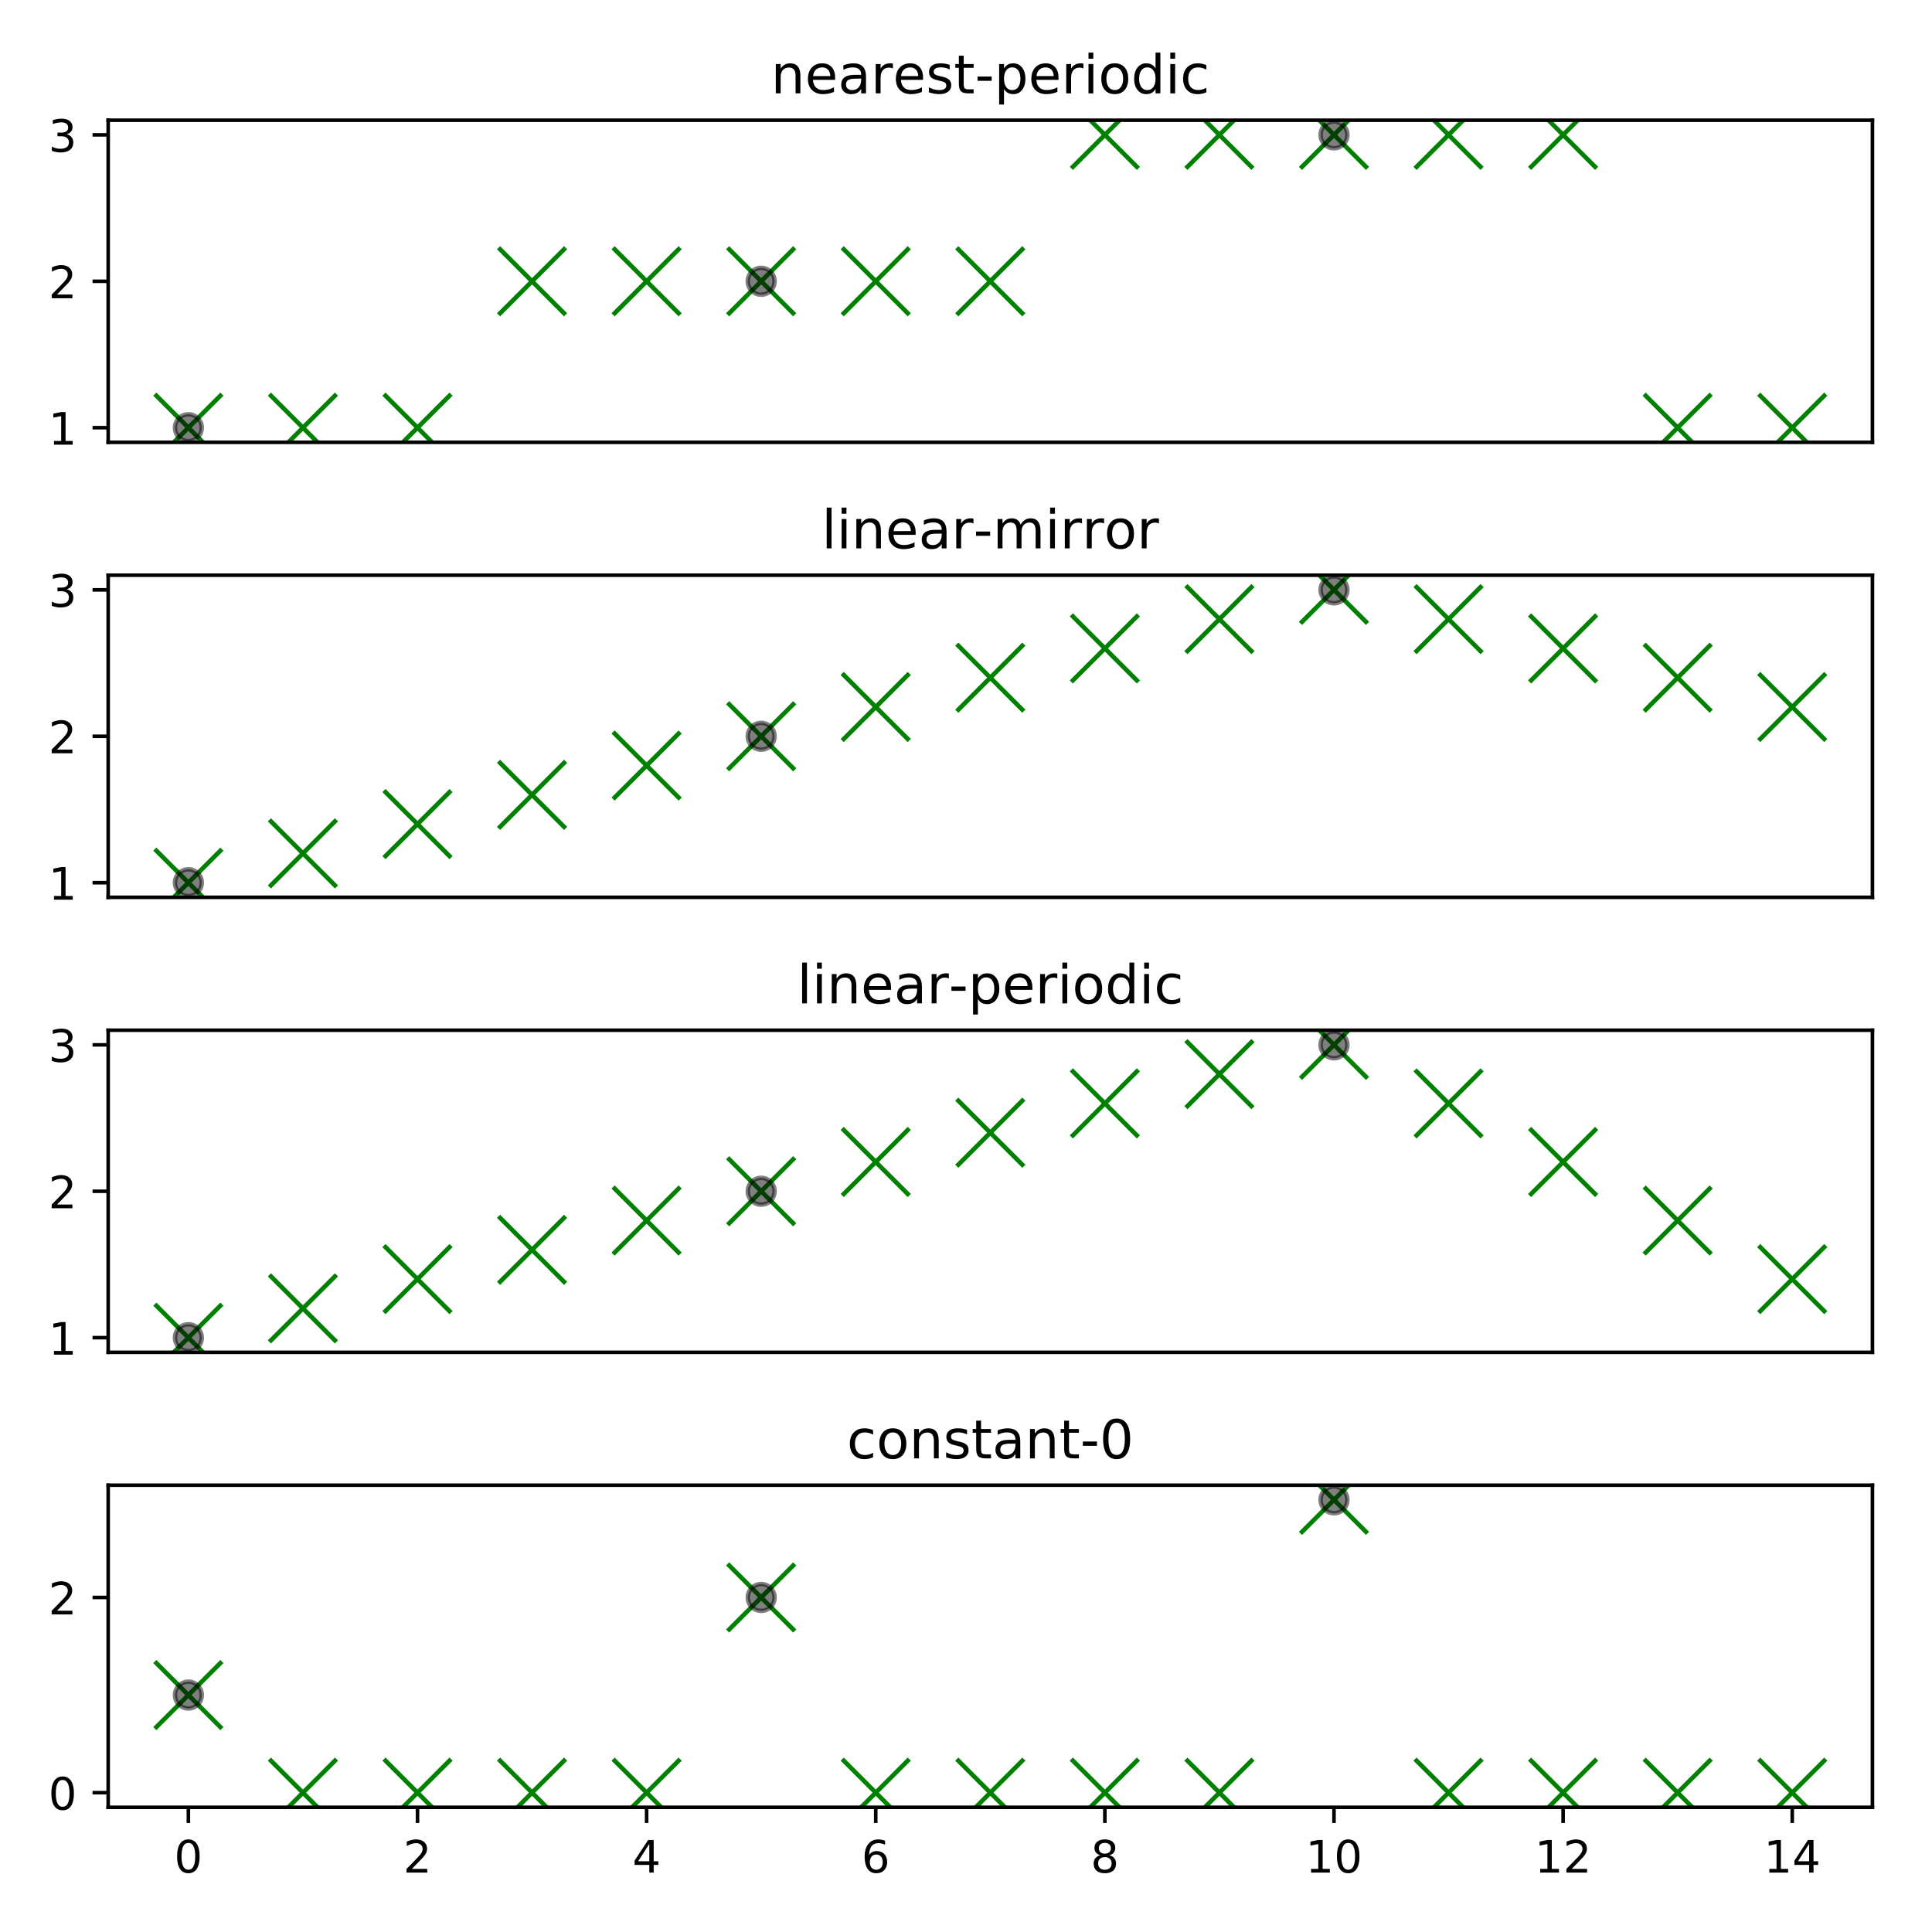 <?xml version="1.0" encoding="utf-8" standalone="no"?>
<!DOCTYPE svg PUBLIC "-//W3C//DTD SVG 1.1//EN"
  "http://www.w3.org/Graphics/SVG/1.1/DTD/svg11.dtd">
<!-- Created with matplotlib (https://matplotlib.org/) -->
<svg height="432pt" version="1.1" viewBox="0 0 432 432" width="432pt" xmlns="http://www.w3.org/2000/svg" xmlns:xlink="http://www.w3.org/1999/xlink">
 <defs>
  <style type="text/css">
*{stroke-linecap:butt;stroke-linejoin:round;}
  </style>
 </defs>
 <g id="figure_1">
  <g id="patch_1">
   <path d="M 0 432 
L 432 432 
L 432 0 
L 0 0 
z
" style="fill:#ffffff;"/>
  </g>
  <g id="axes_1">
   <g id="patch_2">
    <path d="M 24.19 98.905 
L 418.68 98.905 
L 418.68 26.88 
L 24.19 26.88 
z
" style="fill:#ffffff;"/>
   </g>
   <g id="matplotlib.axis_1"/>
   <g id="matplotlib.axis_2">
    <g id="ytick_1">
     <g id="line2d_1">
      <defs>
       <path d="M 0 0 
L -3.5 0 
" id="m748dce96b3" style="stroke:#000000;stroke-width:0.8;"/>
      </defs>
      <g>
       <use style="stroke:#000000;stroke-width:0.8;" x="24.19" xlink:href="#m748dce96b3" y="95.631"/>
      </g>
     </g>
     <g id="text_1">
      <!-- 1 -->
      <defs>
       <path d="M 12.406 8.297 
L 28.516 8.297 
L 28.516 63.922 
L 10.984 60.406 
L 10.984 69.391 
L 28.422 72.906 
L 38.281 72.906 
L 38.281 8.297 
L 54.391 8.297 
L 54.391 0 
L 12.406 0 
z
" id="DejaVuSans-49"/>
      </defs>
      <g transform="translate(10.828 99.431)scale(0.1 -0.1)">
       <use xlink:href="#DejaVuSans-49"/>
      </g>
     </g>
    </g>
    <g id="ytick_2">
     <g id="line2d_2">
      <g>
       <use style="stroke:#000000;stroke-width:0.8;" x="24.19" xlink:href="#m748dce96b3" y="62.893"/>
      </g>
     </g>
     <g id="text_2">
      <!-- 2 -->
      <defs>
       <path d="M 19.188 8.297 
L 53.609 8.297 
L 53.609 0 
L 7.328 0 
L 7.328 8.297 
Q 12.938 14.109 22.625 23.891 
Q 32.328 33.688 34.812 36.531 
Q 39.547 41.844 41.422 45.531 
Q 43.312 49.219 43.312 52.781 
Q 43.312 58.594 39.234 62.25 
Q 35.156 65.922 28.609 65.922 
Q 23.969 65.922 18.812 64.312 
Q 13.672 62.703 7.812 59.422 
L 7.812 69.391 
Q 13.766 71.781 18.938 73 
Q 24.125 74.219 28.422 74.219 
Q 39.75 74.219 46.484 68.547 
Q 53.219 62.891 53.219 53.422 
Q 53.219 48.922 51.531 44.891 
Q 49.859 40.875 45.406 35.406 
Q 44.188 33.984 37.641 27.219 
Q 31.109 20.453 19.188 8.297 
z
" id="DejaVuSans-50"/>
      </defs>
      <g transform="translate(10.828 66.692)scale(0.1 -0.1)">
       <use xlink:href="#DejaVuSans-50"/>
      </g>
     </g>
    </g>
    <g id="ytick_3">
     <g id="line2d_3">
      <g>
       <use style="stroke:#000000;stroke-width:0.8;" x="24.19" xlink:href="#m748dce96b3" y="30.154"/>
      </g>
     </g>
     <g id="text_3">
      <!-- 3 -->
      <defs>
       <path d="M 40.578 39.312 
Q 47.656 37.797 51.625 33 
Q 55.609 28.219 55.609 21.188 
Q 55.609 10.406 48.188 4.484 
Q 40.766 -1.422 27.094 -1.422 
Q 22.516 -1.422 17.656 -0.516 
Q 12.797 0.391 7.625 2.203 
L 7.625 11.719 
Q 11.719 9.328 16.594 8.109 
Q 21.484 6.891 26.812 6.891 
Q 36.078 6.891 40.938 10.547 
Q 45.797 14.203 45.797 21.188 
Q 45.797 27.641 41.281 31.266 
Q 36.766 34.906 28.719 34.906 
L 20.219 34.906 
L 20.219 43.016 
L 29.109 43.016 
Q 36.375 43.016 40.234 45.922 
Q 44.094 48.828 44.094 54.297 
Q 44.094 59.906 40.109 62.906 
Q 36.141 65.922 28.719 65.922 
Q 24.656 65.922 20.016 65.031 
Q 15.375 64.156 9.812 62.312 
L 9.812 71.094 
Q 15.438 72.656 20.344 73.438 
Q 25.25 74.219 29.594 74.219 
Q 40.828 74.219 47.359 69.109 
Q 53.906 64.016 53.906 55.328 
Q 53.906 49.266 50.438 45.094 
Q 46.969 40.922 40.578 39.312 
z
" id="DejaVuSans-51"/>
      </defs>
      <g transform="translate(10.828 33.953)scale(0.1 -0.1)">
       <use xlink:href="#DejaVuSans-51"/>
      </g>
     </g>
    </g>
   </g>
   <g id="line2d_4">
    <defs>
     <path d="M -7.5 7.5 
L 7.5 -7.5 
M -7.5 -7.5 
L 7.5 7.5 
" id="m0faf3f3853" style="stroke:#008000;"/>
    </defs>
    <g clip-path="url(#p733711a843)">
     <use style="fill:#008000;stroke:#008000;" x="42.121" xlink:href="#m0faf3f3853" y="95.631"/>
     <use style="fill:#008000;stroke:#008000;" x="67.738" xlink:href="#m0faf3f3853" y="95.631"/>
     <use style="fill:#008000;stroke:#008000;" x="93.354" xlink:href="#m0faf3f3853" y="95.631"/>
     <use style="fill:#008000;stroke:#008000;" x="118.97" xlink:href="#m0faf3f3853" y="62.893"/>
     <use style="fill:#008000;stroke:#008000;" x="144.586" xlink:href="#m0faf3f3853" y="62.893"/>
     <use style="fill:#008000;stroke:#008000;" x="170.203" xlink:href="#m0faf3f3853" y="62.893"/>
     <use style="fill:#008000;stroke:#008000;" x="195.819" xlink:href="#m0faf3f3853" y="62.893"/>
     <use style="fill:#008000;stroke:#008000;" x="221.435" xlink:href="#m0faf3f3853" y="62.893"/>
     <use style="fill:#008000;stroke:#008000;" x="247.051" xlink:href="#m0faf3f3853" y="30.154"/>
     <use style="fill:#008000;stroke:#008000;" x="272.667" xlink:href="#m0faf3f3853" y="30.154"/>
     <use style="fill:#008000;stroke:#008000;" x="298.284" xlink:href="#m0faf3f3853" y="30.154"/>
     <use style="fill:#008000;stroke:#008000;" x="323.9" xlink:href="#m0faf3f3853" y="30.154"/>
     <use style="fill:#008000;stroke:#008000;" x="349.516" xlink:href="#m0faf3f3853" y="30.154"/>
     <use style="fill:#008000;stroke:#008000;" x="375.132" xlink:href="#m0faf3f3853" y="95.631"/>
     <use style="fill:#008000;stroke:#008000;" x="400.749" xlink:href="#m0faf3f3853" y="95.631"/>
    </g>
   </g>
   <g id="line2d_5">
    <defs>
     <path d="M 0 3 
C 0.796 3 1.559 2.684 2.121 2.121 
C 2.684 1.559 3 0.796 3 0 
C 3 -0.796 2.684 -1.559 2.121 -2.121 
C 1.559 -2.684 0.796 -3 0 -3 
C -0.796 -3 -1.559 -2.684 -2.121 -2.121 
C -2.684 -1.559 -3 -0.796 -3 0 
C -3 0.796 -2.684 1.559 -2.121 2.121 
C -1.559 2.684 -0.796 3 0 3 
z
" id="m8a12688e6c" style="stroke:#000000;stroke-opacity:0.5;"/>
    </defs>
    <g clip-path="url(#p733711a843)">
     <use style="fill-opacity:0.5;stroke:#000000;stroke-opacity:0.5;" x="42.121" xlink:href="#m8a12688e6c" y="95.631"/>
     <use style="fill-opacity:0.5;stroke:#000000;stroke-opacity:0.5;" x="170.203" xlink:href="#m8a12688e6c" y="62.893"/>
     <use style="fill-opacity:0.5;stroke:#000000;stroke-opacity:0.5;" x="298.284" xlink:href="#m8a12688e6c" y="30.154"/>
    </g>
   </g>
   <g id="patch_3">
    <path d="M 24.19 98.905 
L 24.19 26.88 
" style="fill:none;stroke:#000000;stroke-linecap:square;stroke-linejoin:miter;stroke-width:0.8;"/>
   </g>
   <g id="patch_4">
    <path d="M 418.68 98.905 
L 418.68 26.88 
" style="fill:none;stroke:#000000;stroke-linecap:square;stroke-linejoin:miter;stroke-width:0.8;"/>
   </g>
   <g id="patch_5">
    <path d="M 24.19 98.905 
L 418.68 98.905 
" style="fill:none;stroke:#000000;stroke-linecap:square;stroke-linejoin:miter;stroke-width:0.8;"/>
   </g>
   <g id="patch_6">
    <path d="M 24.19 26.88 
L 418.68 26.88 
" style="fill:none;stroke:#000000;stroke-linecap:square;stroke-linejoin:miter;stroke-width:0.8;"/>
   </g>
   <g id="text_4">
    <!-- nearest-periodic -->
    <defs>
     <path d="M 54.891 33.016 
L 54.891 0 
L 45.906 0 
L 45.906 32.719 
Q 45.906 40.484 42.875 44.328 
Q 39.844 48.188 33.797 48.188 
Q 26.516 48.188 22.312 43.547 
Q 18.109 38.922 18.109 30.906 
L 18.109 0 
L 9.078 0 
L 9.078 54.688 
L 18.109 54.688 
L 18.109 46.188 
Q 21.344 51.125 25.703 53.562 
Q 30.078 56 35.797 56 
Q 45.219 56 50.047 50.172 
Q 54.891 44.344 54.891 33.016 
z
" id="DejaVuSans-110"/>
     <path d="M 56.203 29.594 
L 56.203 25.203 
L 14.891 25.203 
Q 15.484 15.922 20.484 11.062 
Q 25.484 6.203 34.422 6.203 
Q 39.594 6.203 44.453 7.469 
Q 49.312 8.734 54.109 11.281 
L 54.109 2.781 
Q 49.266 0.734 44.188 -0.344 
Q 39.109 -1.422 33.891 -1.422 
Q 20.797 -1.422 13.156 6.188 
Q 5.516 13.812 5.516 26.812 
Q 5.516 40.234 12.766 48.109 
Q 20.016 56 32.328 56 
Q 43.359 56 49.781 48.891 
Q 56.203 41.797 56.203 29.594 
z
M 47.219 32.234 
Q 47.125 39.594 43.094 43.984 
Q 39.062 48.391 32.422 48.391 
Q 24.906 48.391 20.391 44.141 
Q 15.875 39.891 15.188 32.172 
z
" id="DejaVuSans-101"/>
     <path d="M 34.281 27.484 
Q 23.391 27.484 19.188 25 
Q 14.984 22.516 14.984 16.5 
Q 14.984 11.719 18.141 8.906 
Q 21.297 6.109 26.703 6.109 
Q 34.188 6.109 38.703 11.406 
Q 43.219 16.703 43.219 25.484 
L 43.219 27.484 
z
M 52.203 31.203 
L 52.203 0 
L 43.219 0 
L 43.219 8.297 
Q 40.141 3.328 35.547 0.953 
Q 30.953 -1.422 24.312 -1.422 
Q 15.922 -1.422 10.953 3.297 
Q 6 8.016 6 15.922 
Q 6 25.141 12.172 29.828 
Q 18.359 34.516 30.609 34.516 
L 43.219 34.516 
L 43.219 35.406 
Q 43.219 41.609 39.141 45 
Q 35.062 48.391 27.688 48.391 
Q 23 48.391 18.547 47.266 
Q 14.109 46.141 10.016 43.891 
L 10.016 52.203 
Q 14.938 54.109 19.578 55.047 
Q 24.219 56 28.609 56 
Q 40.484 56 46.344 49.844 
Q 52.203 43.703 52.203 31.203 
z
" id="DejaVuSans-97"/>
     <path d="M 41.109 46.297 
Q 39.594 47.172 37.812 47.578 
Q 36.031 48 33.891 48 
Q 26.266 48 22.188 43.047 
Q 18.109 38.094 18.109 28.812 
L 18.109 0 
L 9.078 0 
L 9.078 54.688 
L 18.109 54.688 
L 18.109 46.188 
Q 20.953 51.172 25.484 53.578 
Q 30.031 56 36.531 56 
Q 37.453 56 38.578 55.875 
Q 39.703 55.766 41.062 55.516 
z
" id="DejaVuSans-114"/>
     <path d="M 44.281 53.078 
L 44.281 44.578 
Q 40.484 46.531 36.375 47.5 
Q 32.281 48.484 27.875 48.484 
Q 21.188 48.484 17.844 46.438 
Q 14.5 44.391 14.5 40.281 
Q 14.5 37.156 16.891 35.375 
Q 19.281 33.594 26.516 31.984 
L 29.594 31.297 
Q 39.156 29.25 43.188 25.516 
Q 47.219 21.781 47.219 15.094 
Q 47.219 7.469 41.188 3.016 
Q 35.156 -1.422 24.609 -1.422 
Q 20.219 -1.422 15.453 -0.562 
Q 10.688 0.297 5.422 2 
L 5.422 11.281 
Q 10.406 8.688 15.234 7.391 
Q 20.062 6.109 24.812 6.109 
Q 31.156 6.109 34.562 8.281 
Q 37.984 10.453 37.984 14.406 
Q 37.984 18.062 35.516 20.016 
Q 33.062 21.969 24.703 23.781 
L 21.578 24.516 
Q 13.234 26.266 9.516 29.906 
Q 5.812 33.547 5.812 39.891 
Q 5.812 47.609 11.281 51.797 
Q 16.75 56 26.812 56 
Q 31.781 56 36.172 55.266 
Q 40.578 54.547 44.281 53.078 
z
" id="DejaVuSans-115"/>
     <path d="M 18.312 70.219 
L 18.312 54.688 
L 36.812 54.688 
L 36.812 47.703 
L 18.312 47.703 
L 18.312 18.016 
Q 18.312 11.328 20.141 9.422 
Q 21.969 7.516 27.594 7.516 
L 36.812 7.516 
L 36.812 0 
L 27.594 0 
Q 17.188 0 13.234 3.875 
Q 9.281 7.766 9.281 18.016 
L 9.281 47.703 
L 2.688 47.703 
L 2.688 54.688 
L 9.281 54.688 
L 9.281 70.219 
z
" id="DejaVuSans-116"/>
     <path d="M 4.891 31.391 
L 31.203 31.391 
L 31.203 23.391 
L 4.891 23.391 
z
" id="DejaVuSans-45"/>
     <path d="M 18.109 8.203 
L 18.109 -20.797 
L 9.078 -20.797 
L 9.078 54.688 
L 18.109 54.688 
L 18.109 46.391 
Q 20.953 51.266 25.266 53.625 
Q 29.594 56 35.594 56 
Q 45.562 56 51.781 48.094 
Q 58.016 40.188 58.016 27.297 
Q 58.016 14.406 51.781 6.484 
Q 45.562 -1.422 35.594 -1.422 
Q 29.594 -1.422 25.266 0.953 
Q 20.953 3.328 18.109 8.203 
z
M 48.688 27.297 
Q 48.688 37.203 44.609 42.844 
Q 40.531 48.484 33.406 48.484 
Q 26.266 48.484 22.188 42.844 
Q 18.109 37.203 18.109 27.297 
Q 18.109 17.391 22.188 11.75 
Q 26.266 6.109 33.406 6.109 
Q 40.531 6.109 44.609 11.75 
Q 48.688 17.391 48.688 27.297 
z
" id="DejaVuSans-112"/>
     <path d="M 9.422 54.688 
L 18.406 54.688 
L 18.406 0 
L 9.422 0 
z
M 9.422 75.984 
L 18.406 75.984 
L 18.406 64.594 
L 9.422 64.594 
z
" id="DejaVuSans-105"/>
     <path d="M 30.609 48.391 
Q 23.391 48.391 19.188 42.75 
Q 14.984 37.109 14.984 27.297 
Q 14.984 17.484 19.156 11.844 
Q 23.344 6.203 30.609 6.203 
Q 37.797 6.203 41.984 11.859 
Q 46.188 17.531 46.188 27.297 
Q 46.188 37.016 41.984 42.703 
Q 37.797 48.391 30.609 48.391 
z
M 30.609 56 
Q 42.328 56 49.016 48.375 
Q 55.719 40.766 55.719 27.297 
Q 55.719 13.875 49.016 6.219 
Q 42.328 -1.422 30.609 -1.422 
Q 18.844 -1.422 12.172 6.219 
Q 5.516 13.875 5.516 27.297 
Q 5.516 40.766 12.172 48.375 
Q 18.844 56 30.609 56 
z
" id="DejaVuSans-111"/>
     <path d="M 45.406 46.391 
L 45.406 75.984 
L 54.391 75.984 
L 54.391 0 
L 45.406 0 
L 45.406 8.203 
Q 42.578 3.328 38.25 0.953 
Q 33.938 -1.422 27.875 -1.422 
Q 17.969 -1.422 11.734 6.484 
Q 5.516 14.406 5.516 27.297 
Q 5.516 40.188 11.734 48.094 
Q 17.969 56 27.875 56 
Q 33.938 56 38.25 53.625 
Q 42.578 51.266 45.406 46.391 
z
M 14.797 27.297 
Q 14.797 17.391 18.875 11.75 
Q 22.953 6.109 30.078 6.109 
Q 37.203 6.109 41.297 11.75 
Q 45.406 17.391 45.406 27.297 
Q 45.406 37.203 41.297 42.844 
Q 37.203 48.484 30.078 48.484 
Q 22.953 48.484 18.875 42.844 
Q 14.797 37.203 14.797 27.297 
z
" id="DejaVuSans-100"/>
     <path d="M 48.781 52.594 
L 48.781 44.188 
Q 44.969 46.297 41.141 47.344 
Q 37.312 48.391 33.406 48.391 
Q 24.656 48.391 19.812 42.844 
Q 14.984 37.312 14.984 27.297 
Q 14.984 17.281 19.812 11.734 
Q 24.656 6.203 33.406 6.203 
Q 37.312 6.203 41.141 7.25 
Q 44.969 8.297 48.781 10.406 
L 48.781 2.094 
Q 45.016 0.344 40.984 -0.531 
Q 36.969 -1.422 32.422 -1.422 
Q 20.062 -1.422 12.781 6.344 
Q 5.516 14.109 5.516 27.297 
Q 5.516 40.672 12.859 48.328 
Q 20.219 56 33.016 56 
Q 37.156 56 41.109 55.141 
Q 45.062 54.297 48.781 52.594 
z
" id="DejaVuSans-99"/>
    </defs>
    <g transform="translate(172.384 20.88)scale(0.12 -0.12)">
     <use xlink:href="#DejaVuSans-110"/>
     <use x="63.379" xlink:href="#DejaVuSans-101"/>
     <use x="124.902" xlink:href="#DejaVuSans-97"/>
     <use x="186.182" xlink:href="#DejaVuSans-114"/>
     <use x="227.264" xlink:href="#DejaVuSans-101"/>
     <use x="288.787" xlink:href="#DejaVuSans-115"/>
     <use x="340.887" xlink:href="#DejaVuSans-116"/>
     <use x="380.096" xlink:href="#DejaVuSans-45"/>
     <use x="416.18" xlink:href="#DejaVuSans-112"/>
     <use x="479.656" xlink:href="#DejaVuSans-101"/>
     <use x="541.18" xlink:href="#DejaVuSans-114"/>
     <use x="582.293" xlink:href="#DejaVuSans-105"/>
     <use x="610.076" xlink:href="#DejaVuSans-111"/>
     <use x="671.258" xlink:href="#DejaVuSans-100"/>
     <use x="734.734" xlink:href="#DejaVuSans-105"/>
     <use x="762.518" xlink:href="#DejaVuSans-99"/>
    </g>
   </g>
  </g>
  <g id="axes_2">
   <g id="patch_7">
    <path d="M 24.19 200.643 
L 418.68 200.643 
L 418.68 128.618 
L 24.19 128.618 
z
" style="fill:#ffffff;"/>
   </g>
   <g id="matplotlib.axis_3"/>
   <g id="matplotlib.axis_4">
    <g id="ytick_4">
     <g id="line2d_6">
      <g>
       <use style="stroke:#000000;stroke-width:0.8;" x="24.19" xlink:href="#m748dce96b3" y="197.37"/>
      </g>
     </g>
     <g id="text_5">
      <!-- 1 -->
      <g transform="translate(10.828 201.169)scale(0.1 -0.1)">
       <use xlink:href="#DejaVuSans-49"/>
      </g>
     </g>
    </g>
    <g id="ytick_5">
     <g id="line2d_7">
      <g>
       <use style="stroke:#000000;stroke-width:0.8;" x="24.19" xlink:href="#m748dce96b3" y="164.631"/>
      </g>
     </g>
     <g id="text_6">
      <!-- 2 -->
      <g transform="translate(10.828 168.43)scale(0.1 -0.1)">
       <use xlink:href="#DejaVuSans-50"/>
      </g>
     </g>
    </g>
    <g id="ytick_6">
     <g id="line2d_8">
      <g>
       <use style="stroke:#000000;stroke-width:0.8;" x="24.19" xlink:href="#m748dce96b3" y="131.892"/>
      </g>
     </g>
     <g id="text_7">
      <!-- 3 -->
      <g transform="translate(10.828 135.691)scale(0.1 -0.1)">
       <use xlink:href="#DejaVuSans-51"/>
      </g>
     </g>
    </g>
   </g>
   <g id="line2d_9">
    <g clip-path="url(#p457c0cbb31)">
     <use style="fill:#008000;stroke:#008000;" x="42.121" xlink:href="#m0faf3f3853" y="197.37"/>
     <use style="fill:#008000;stroke:#008000;" x="67.738" xlink:href="#m0faf3f3853" y="190.822"/>
     <use style="fill:#008000;stroke:#008000;" x="93.354" xlink:href="#m0faf3f3853" y="184.274"/>
     <use style="fill:#008000;stroke:#008000;" x="118.97" xlink:href="#m0faf3f3853" y="177.726"/>
     <use style="fill:#008000;stroke:#008000;" x="144.586" xlink:href="#m0faf3f3853" y="171.179"/>
     <use style="fill:#008000;stroke:#008000;" x="170.203" xlink:href="#m0faf3f3853" y="164.631"/>
     <use style="fill:#008000;stroke:#008000;" x="195.819" xlink:href="#m0faf3f3853" y="158.083"/>
     <use style="fill:#008000;stroke:#008000;" x="221.435" xlink:href="#m0faf3f3853" y="151.535"/>
     <use style="fill:#008000;stroke:#008000;" x="247.051" xlink:href="#m0faf3f3853" y="144.988"/>
     <use style="fill:#008000;stroke:#008000;" x="272.667" xlink:href="#m0faf3f3853" y="138.44"/>
     <use style="fill:#008000;stroke:#008000;" x="298.284" xlink:href="#m0faf3f3853" y="131.892"/>
     <use style="fill:#008000;stroke:#008000;" x="323.9" xlink:href="#m0faf3f3853" y="138.44"/>
     <use style="fill:#008000;stroke:#008000;" x="349.516" xlink:href="#m0faf3f3853" y="144.988"/>
     <use style="fill:#008000;stroke:#008000;" x="375.132" xlink:href="#m0faf3f3853" y="151.535"/>
     <use style="fill:#008000;stroke:#008000;" x="400.749" xlink:href="#m0faf3f3853" y="158.083"/>
    </g>
   </g>
   <g id="line2d_10">
    <g clip-path="url(#p457c0cbb31)">
     <use style="fill-opacity:0.5;stroke:#000000;stroke-opacity:0.5;" x="42.121" xlink:href="#m8a12688e6c" y="197.37"/>
     <use style="fill-opacity:0.5;stroke:#000000;stroke-opacity:0.5;" x="170.203" xlink:href="#m8a12688e6c" y="164.631"/>
     <use style="fill-opacity:0.5;stroke:#000000;stroke-opacity:0.5;" x="298.284" xlink:href="#m8a12688e6c" y="131.892"/>
    </g>
   </g>
   <g id="patch_8">
    <path d="M 24.19 200.643 
L 24.19 128.618 
" style="fill:none;stroke:#000000;stroke-linecap:square;stroke-linejoin:miter;stroke-width:0.8;"/>
   </g>
   <g id="patch_9">
    <path d="M 418.68 200.643 
L 418.68 128.618 
" style="fill:none;stroke:#000000;stroke-linecap:square;stroke-linejoin:miter;stroke-width:0.8;"/>
   </g>
   <g id="patch_10">
    <path d="M 24.19 200.643 
L 418.68 200.643 
" style="fill:none;stroke:#000000;stroke-linecap:square;stroke-linejoin:miter;stroke-width:0.8;"/>
   </g>
   <g id="patch_11">
    <path d="M 24.19 128.618 
L 418.68 128.618 
" style="fill:none;stroke:#000000;stroke-linecap:square;stroke-linejoin:miter;stroke-width:0.8;"/>
   </g>
   <g id="text_8">
    <!-- linear-mirror -->
    <defs>
     <path d="M 9.422 75.984 
L 18.406 75.984 
L 18.406 0 
L 9.422 0 
z
" id="DejaVuSans-108"/>
     <path d="M 52 44.188 
Q 55.375 50.25 60.062 53.125 
Q 64.75 56 71.094 56 
Q 79.641 56 84.281 50.016 
Q 88.922 44.047 88.922 33.016 
L 88.922 0 
L 79.891 0 
L 79.891 32.719 
Q 79.891 40.578 77.094 44.375 
Q 74.312 48.188 68.609 48.188 
Q 61.625 48.188 57.562 43.547 
Q 53.516 38.922 53.516 30.906 
L 53.516 0 
L 44.484 0 
L 44.484 32.719 
Q 44.484 40.625 41.703 44.406 
Q 38.922 48.188 33.109 48.188 
Q 26.219 48.188 22.156 43.531 
Q 18.109 38.875 18.109 30.906 
L 18.109 0 
L 9.078 0 
L 9.078 54.688 
L 18.109 54.688 
L 18.109 46.188 
Q 21.188 51.219 25.484 53.609 
Q 29.781 56 35.688 56 
Q 41.656 56 45.828 52.969 
Q 50 49.953 52 44.188 
z
" id="DejaVuSans-109"/>
    </defs>
    <g transform="translate(183.725 122.618)scale(0.12 -0.12)">
     <use xlink:href="#DejaVuSans-108"/>
     <use x="27.783" xlink:href="#DejaVuSans-105"/>
     <use x="55.566" xlink:href="#DejaVuSans-110"/>
     <use x="118.945" xlink:href="#DejaVuSans-101"/>
     <use x="180.469" xlink:href="#DejaVuSans-97"/>
     <use x="241.748" xlink:href="#DejaVuSans-114"/>
     <use x="282.768" xlink:href="#DejaVuSans-45"/>
     <use x="318.852" xlink:href="#DejaVuSans-109"/>
     <use x="416.264" xlink:href="#DejaVuSans-105"/>
     <use x="444.047" xlink:href="#DejaVuSans-114"/>
     <use x="485.145" xlink:href="#DejaVuSans-114"/>
     <use x="526.227" xlink:href="#DejaVuSans-111"/>
     <use x="587.408" xlink:href="#DejaVuSans-114"/>
    </g>
   </g>
  </g>
  <g id="axes_3">
   <g id="patch_12">
    <path d="M 24.19 302.382 
L 418.68 302.382 
L 418.68 230.357 
L 24.19 230.357 
z
" style="fill:#ffffff;"/>
   </g>
   <g id="matplotlib.axis_5"/>
   <g id="matplotlib.axis_6">
    <g id="ytick_7">
     <g id="line2d_11">
      <g>
       <use style="stroke:#000000;stroke-width:0.8;" x="24.19" xlink:href="#m748dce96b3" y="299.108"/>
      </g>
     </g>
     <g id="text_9">
      <!-- 1 -->
      <g transform="translate(10.828 302.907)scale(0.1 -0.1)">
       <use xlink:href="#DejaVuSans-49"/>
      </g>
     </g>
    </g>
    <g id="ytick_8">
     <g id="line2d_12">
      <g>
       <use style="stroke:#000000;stroke-width:0.8;" x="24.19" xlink:href="#m748dce96b3" y="266.369"/>
      </g>
     </g>
     <g id="text_10">
      <!-- 2 -->
      <g transform="translate(10.828 270.168)scale(0.1 -0.1)">
       <use xlink:href="#DejaVuSans-50"/>
      </g>
     </g>
    </g>
    <g id="ytick_9">
     <g id="line2d_13">
      <g>
       <use style="stroke:#000000;stroke-width:0.8;" x="24.19" xlink:href="#m748dce96b3" y="233.63"/>
      </g>
     </g>
     <g id="text_11">
      <!-- 3 -->
      <g transform="translate(10.828 237.43)scale(0.1 -0.1)">
       <use xlink:href="#DejaVuSans-51"/>
      </g>
     </g>
    </g>
   </g>
   <g id="line2d_14">
    <g clip-path="url(#pc07f159a4b)">
     <use style="fill:#008000;stroke:#008000;" x="42.121" xlink:href="#m0faf3f3853" y="299.108"/>
     <use style="fill:#008000;stroke:#008000;" x="67.738" xlink:href="#m0faf3f3853" y="292.56"/>
     <use style="fill:#008000;stroke:#008000;" x="93.354" xlink:href="#m0faf3f3853" y="286.012"/>
     <use style="fill:#008000;stroke:#008000;" x="118.97" xlink:href="#m0faf3f3853" y="279.465"/>
     <use style="fill:#008000;stroke:#008000;" x="144.586" xlink:href="#m0faf3f3853" y="272.917"/>
     <use style="fill:#008000;stroke:#008000;" x="170.203" xlink:href="#m0faf3f3853" y="266.369"/>
     <use style="fill:#008000;stroke:#008000;" x="195.819" xlink:href="#m0faf3f3853" y="259.821"/>
     <use style="fill:#008000;stroke:#008000;" x="221.435" xlink:href="#m0faf3f3853" y="253.274"/>
     <use style="fill:#008000;stroke:#008000;" x="247.051" xlink:href="#m0faf3f3853" y="246.726"/>
     <use style="fill:#008000;stroke:#008000;" x="272.667" xlink:href="#m0faf3f3853" y="240.178"/>
     <use style="fill:#008000;stroke:#008000;" x="298.284" xlink:href="#m0faf3f3853" y="233.63"/>
     <use style="fill:#008000;stroke:#008000;" x="323.9" xlink:href="#m0faf3f3853" y="246.726"/>
     <use style="fill:#008000;stroke:#008000;" x="349.516" xlink:href="#m0faf3f3853" y="259.821"/>
     <use style="fill:#008000;stroke:#008000;" x="375.132" xlink:href="#m0faf3f3853" y="272.917"/>
     <use style="fill:#008000;stroke:#008000;" x="400.749" xlink:href="#m0faf3f3853" y="286.012"/>
    </g>
   </g>
   <g id="line2d_15">
    <g clip-path="url(#pc07f159a4b)">
     <use style="fill-opacity:0.5;stroke:#000000;stroke-opacity:0.5;" x="42.121" xlink:href="#m8a12688e6c" y="299.108"/>
     <use style="fill-opacity:0.5;stroke:#000000;stroke-opacity:0.5;" x="170.203" xlink:href="#m8a12688e6c" y="266.369"/>
     <use style="fill-opacity:0.5;stroke:#000000;stroke-opacity:0.5;" x="298.284" xlink:href="#m8a12688e6c" y="233.63"/>
    </g>
   </g>
   <g id="patch_13">
    <path d="M 24.19 302.382 
L 24.19 230.357 
" style="fill:none;stroke:#000000;stroke-linecap:square;stroke-linejoin:miter;stroke-width:0.8;"/>
   </g>
   <g id="patch_14">
    <path d="M 418.68 302.382 
L 418.68 230.357 
" style="fill:none;stroke:#000000;stroke-linecap:square;stroke-linejoin:miter;stroke-width:0.8;"/>
   </g>
   <g id="patch_15">
    <path d="M 24.19 302.382 
L 418.68 302.382 
" style="fill:none;stroke:#000000;stroke-linecap:square;stroke-linejoin:miter;stroke-width:0.8;"/>
   </g>
   <g id="patch_16">
    <path d="M 24.19 230.357 
L 418.68 230.357 
" style="fill:none;stroke:#000000;stroke-linecap:square;stroke-linejoin:miter;stroke-width:0.8;"/>
   </g>
   <g id="text_12">
    <!-- linear-periodic -->
    <g transform="translate(178.224 224.357)scale(0.12 -0.12)">
     <use xlink:href="#DejaVuSans-108"/>
     <use x="27.783" xlink:href="#DejaVuSans-105"/>
     <use x="55.566" xlink:href="#DejaVuSans-110"/>
     <use x="118.945" xlink:href="#DejaVuSans-101"/>
     <use x="180.469" xlink:href="#DejaVuSans-97"/>
     <use x="241.748" xlink:href="#DejaVuSans-114"/>
     <use x="282.768" xlink:href="#DejaVuSans-45"/>
     <use x="318.852" xlink:href="#DejaVuSans-112"/>
     <use x="382.328" xlink:href="#DejaVuSans-101"/>
     <use x="443.852" xlink:href="#DejaVuSans-114"/>
     <use x="484.965" xlink:href="#DejaVuSans-105"/>
     <use x="512.748" xlink:href="#DejaVuSans-111"/>
     <use x="573.93" xlink:href="#DejaVuSans-100"/>
     <use x="637.406" xlink:href="#DejaVuSans-105"/>
     <use x="665.189" xlink:href="#DejaVuSans-99"/>
    </g>
   </g>
  </g>
  <g id="axes_4">
   <g id="patch_17">
    <path d="M 24.19 404.12 
L 418.68 404.12 
L 418.68 332.095 
L 24.19 332.095 
z
" style="fill:#ffffff;"/>
   </g>
   <g id="matplotlib.axis_7">
    <g id="xtick_1">
     <g id="line2d_16">
      <defs>
       <path d="M 0 0 
L 0 3.5 
" id="mcf1bc34c89" style="stroke:#000000;stroke-width:0.8;"/>
      </defs>
      <g>
       <use style="stroke:#000000;stroke-width:0.8;" x="42.121" xlink:href="#mcf1bc34c89" y="404.12"/>
      </g>
     </g>
     <g id="text_13">
      <!-- 0 -->
      <defs>
       <path d="M 31.781 66.406 
Q 24.172 66.406 20.328 58.906 
Q 16.5 51.422 16.5 36.375 
Q 16.5 21.391 20.328 13.891 
Q 24.172 6.391 31.781 6.391 
Q 39.453 6.391 43.281 13.891 
Q 47.125 21.391 47.125 36.375 
Q 47.125 51.422 43.281 58.906 
Q 39.453 66.406 31.781 66.406 
z
M 31.781 74.219 
Q 44.047 74.219 50.516 64.516 
Q 56.984 54.828 56.984 36.375 
Q 56.984 17.969 50.516 8.266 
Q 44.047 -1.422 31.781 -1.422 
Q 19.531 -1.422 13.062 8.266 
Q 6.594 17.969 6.594 36.375 
Q 6.594 54.828 13.062 64.516 
Q 19.531 74.219 31.781 74.219 
z
" id="DejaVuSans-48"/>
      </defs>
      <g transform="translate(38.94 418.718)scale(0.1 -0.1)">
       <use xlink:href="#DejaVuSans-48"/>
      </g>
     </g>
    </g>
    <g id="xtick_2">
     <g id="line2d_17">
      <g>
       <use style="stroke:#000000;stroke-width:0.8;" x="93.354" xlink:href="#mcf1bc34c89" y="404.12"/>
      </g>
     </g>
     <g id="text_14">
      <!-- 2 -->
      <g transform="translate(90.173 418.718)scale(0.1 -0.1)">
       <use xlink:href="#DejaVuSans-50"/>
      </g>
     </g>
    </g>
    <g id="xtick_3">
     <g id="line2d_18">
      <g>
       <use style="stroke:#000000;stroke-width:0.8;" x="144.586" xlink:href="#mcf1bc34c89" y="404.12"/>
      </g>
     </g>
     <g id="text_15">
      <!-- 4 -->
      <defs>
       <path d="M 37.797 64.312 
L 12.891 25.391 
L 37.797 25.391 
z
M 35.203 72.906 
L 47.609 72.906 
L 47.609 25.391 
L 58.016 25.391 
L 58.016 17.188 
L 47.609 17.188 
L 47.609 0 
L 37.797 0 
L 37.797 17.188 
L 4.891 17.188 
L 4.891 26.703 
z
" id="DejaVuSans-52"/>
      </defs>
      <g transform="translate(141.405 418.718)scale(0.1 -0.1)">
       <use xlink:href="#DejaVuSans-52"/>
      </g>
     </g>
    </g>
    <g id="xtick_4">
     <g id="line2d_19">
      <g>
       <use style="stroke:#000000;stroke-width:0.8;" x="195.819" xlink:href="#mcf1bc34c89" y="404.12"/>
      </g>
     </g>
     <g id="text_16">
      <!-- 6 -->
      <defs>
       <path d="M 33.016 40.375 
Q 26.375 40.375 22.484 35.828 
Q 18.609 31.297 18.609 23.391 
Q 18.609 15.531 22.484 10.953 
Q 26.375 6.391 33.016 6.391 
Q 39.656 6.391 43.531 10.953 
Q 47.406 15.531 47.406 23.391 
Q 47.406 31.297 43.531 35.828 
Q 39.656 40.375 33.016 40.375 
z
M 52.594 71.297 
L 52.594 62.312 
Q 48.875 64.062 45.094 64.984 
Q 41.312 65.922 37.594 65.922 
Q 27.828 65.922 22.672 59.328 
Q 17.531 52.734 16.797 39.406 
Q 19.672 43.656 24.016 45.922 
Q 28.375 48.188 33.594 48.188 
Q 44.578 48.188 50.953 41.516 
Q 57.328 34.859 57.328 23.391 
Q 57.328 12.156 50.688 5.359 
Q 44.047 -1.422 33.016 -1.422 
Q 20.359 -1.422 13.672 8.266 
Q 6.984 17.969 6.984 36.375 
Q 6.984 53.656 15.188 63.938 
Q 23.391 74.219 37.203 74.219 
Q 40.922 74.219 44.703 73.484 
Q 48.484 72.75 52.594 71.297 
z
" id="DejaVuSans-54"/>
      </defs>
      <g transform="translate(192.638 418.718)scale(0.1 -0.1)">
       <use xlink:href="#DejaVuSans-54"/>
      </g>
     </g>
    </g>
    <g id="xtick_5">
     <g id="line2d_20">
      <g>
       <use style="stroke:#000000;stroke-width:0.8;" x="247.051" xlink:href="#mcf1bc34c89" y="404.12"/>
      </g>
     </g>
     <g id="text_17">
      <!-- 8 -->
      <defs>
       <path d="M 31.781 34.625 
Q 24.75 34.625 20.719 30.859 
Q 16.703 27.094 16.703 20.516 
Q 16.703 13.922 20.719 10.156 
Q 24.75 6.391 31.781 6.391 
Q 38.812 6.391 42.859 10.172 
Q 46.922 13.969 46.922 20.516 
Q 46.922 27.094 42.891 30.859 
Q 38.875 34.625 31.781 34.625 
z
M 21.922 38.812 
Q 15.578 40.375 12.031 44.719 
Q 8.5 49.078 8.5 55.328 
Q 8.5 64.062 14.719 69.141 
Q 20.953 74.219 31.781 74.219 
Q 42.672 74.219 48.875 69.141 
Q 55.078 64.062 55.078 55.328 
Q 55.078 49.078 51.531 44.719 
Q 48 40.375 41.703 38.812 
Q 48.828 37.156 52.797 32.312 
Q 56.781 27.484 56.781 20.516 
Q 56.781 9.906 50.312 4.234 
Q 43.844 -1.422 31.781 -1.422 
Q 19.734 -1.422 13.25 4.234 
Q 6.781 9.906 6.781 20.516 
Q 6.781 27.484 10.781 32.312 
Q 14.797 37.156 21.922 38.812 
z
M 18.312 54.391 
Q 18.312 48.734 21.844 45.562 
Q 25.391 42.391 31.781 42.391 
Q 38.141 42.391 41.719 45.562 
Q 45.312 48.734 45.312 54.391 
Q 45.312 60.062 41.719 63.234 
Q 38.141 66.406 31.781 66.406 
Q 25.391 66.406 21.844 63.234 
Q 18.312 60.062 18.312 54.391 
z
" id="DejaVuSans-56"/>
      </defs>
      <g transform="translate(243.87 418.718)scale(0.1 -0.1)">
       <use xlink:href="#DejaVuSans-56"/>
      </g>
     </g>
    </g>
    <g id="xtick_6">
     <g id="line2d_21">
      <g>
       <use style="stroke:#000000;stroke-width:0.8;" x="298.284" xlink:href="#mcf1bc34c89" y="404.12"/>
      </g>
     </g>
     <g id="text_18">
      <!-- 10 -->
      <g transform="translate(291.921 418.718)scale(0.1 -0.1)">
       <use xlink:href="#DejaVuSans-49"/>
       <use x="63.623" xlink:href="#DejaVuSans-48"/>
      </g>
     </g>
    </g>
    <g id="xtick_7">
     <g id="line2d_22">
      <g>
       <use style="stroke:#000000;stroke-width:0.8;" x="349.516" xlink:href="#mcf1bc34c89" y="404.12"/>
      </g>
     </g>
     <g id="text_19">
      <!-- 12 -->
      <g transform="translate(343.154 418.718)scale(0.1 -0.1)">
       <use xlink:href="#DejaVuSans-49"/>
       <use x="63.623" xlink:href="#DejaVuSans-50"/>
      </g>
     </g>
    </g>
    <g id="xtick_8">
     <g id="line2d_23">
      <g>
       <use style="stroke:#000000;stroke-width:0.8;" x="400.749" xlink:href="#mcf1bc34c89" y="404.12"/>
      </g>
     </g>
     <g id="text_20">
      <!-- 14 -->
      <g transform="translate(394.386 418.718)scale(0.1 -0.1)">
       <use xlink:href="#DejaVuSans-49"/>
       <use x="63.623" xlink:href="#DejaVuSans-52"/>
      </g>
     </g>
    </g>
   </g>
   <g id="matplotlib.axis_8">
    <g id="ytick_10">
     <g id="line2d_24">
      <g>
       <use style="stroke:#000000;stroke-width:0.8;" x="24.19" xlink:href="#m748dce96b3" y="400.846"/>
      </g>
     </g>
     <g id="text_21">
      <!-- 0 -->
      <g transform="translate(10.828 404.645)scale(0.1 -0.1)">
       <use xlink:href="#DejaVuSans-48"/>
      </g>
     </g>
    </g>
    <g id="ytick_11">
     <g id="line2d_25">
      <g>
       <use style="stroke:#000000;stroke-width:0.8;" x="24.19" xlink:href="#m748dce96b3" y="357.194"/>
      </g>
     </g>
     <g id="text_22">
      <!-- 2 -->
      <g transform="translate(10.828 360.994)scale(0.1 -0.1)">
       <use xlink:href="#DejaVuSans-50"/>
      </g>
     </g>
    </g>
   </g>
   <g id="line2d_26">
    <g clip-path="url(#p4ed1e6eda1)">
     <use style="fill:#008000;stroke:#008000;" x="42.121" xlink:href="#m0faf3f3853" y="379.02"/>
     <use style="fill:#008000;stroke:#008000;" x="67.738" xlink:href="#m0faf3f3853" y="400.846"/>
     <use style="fill:#008000;stroke:#008000;" x="93.354" xlink:href="#m0faf3f3853" y="400.846"/>
     <use style="fill:#008000;stroke:#008000;" x="118.97" xlink:href="#m0faf3f3853" y="400.846"/>
     <use style="fill:#008000;stroke:#008000;" x="144.586" xlink:href="#m0faf3f3853" y="400.846"/>
     <use style="fill:#008000;stroke:#008000;" x="170.203" xlink:href="#m0faf3f3853" y="357.194"/>
     <use style="fill:#008000;stroke:#008000;" x="195.819" xlink:href="#m0faf3f3853" y="400.846"/>
     <use style="fill:#008000;stroke:#008000;" x="221.435" xlink:href="#m0faf3f3853" y="400.846"/>
     <use style="fill:#008000;stroke:#008000;" x="247.051" xlink:href="#m0faf3f3853" y="400.846"/>
     <use style="fill:#008000;stroke:#008000;" x="272.667" xlink:href="#m0faf3f3853" y="400.846"/>
     <use style="fill:#008000;stroke:#008000;" x="298.284" xlink:href="#m0faf3f3853" y="335.369"/>
     <use style="fill:#008000;stroke:#008000;" x="323.9" xlink:href="#m0faf3f3853" y="400.846"/>
     <use style="fill:#008000;stroke:#008000;" x="349.516" xlink:href="#m0faf3f3853" y="400.846"/>
     <use style="fill:#008000;stroke:#008000;" x="375.132" xlink:href="#m0faf3f3853" y="400.846"/>
     <use style="fill:#008000;stroke:#008000;" x="400.749" xlink:href="#m0faf3f3853" y="400.846"/>
    </g>
   </g>
   <g id="line2d_27">
    <g clip-path="url(#p4ed1e6eda1)">
     <use style="fill-opacity:0.5;stroke:#000000;stroke-opacity:0.5;" x="42.121" xlink:href="#m8a12688e6c" y="379.02"/>
     <use style="fill-opacity:0.5;stroke:#000000;stroke-opacity:0.5;" x="170.203" xlink:href="#m8a12688e6c" y="357.194"/>
     <use style="fill-opacity:0.5;stroke:#000000;stroke-opacity:0.5;" x="298.284" xlink:href="#m8a12688e6c" y="335.369"/>
    </g>
   </g>
   <g id="patch_18">
    <path d="M 24.19 404.12 
L 24.19 332.095 
" style="fill:none;stroke:#000000;stroke-linecap:square;stroke-linejoin:miter;stroke-width:0.8;"/>
   </g>
   <g id="patch_19">
    <path d="M 418.68 404.12 
L 418.68 332.095 
" style="fill:none;stroke:#000000;stroke-linecap:square;stroke-linejoin:miter;stroke-width:0.8;"/>
   </g>
   <g id="patch_20">
    <path d="M 24.19 404.12 
L 418.68 404.12 
" style="fill:none;stroke:#000000;stroke-linecap:square;stroke-linejoin:miter;stroke-width:0.8;"/>
   </g>
   <g id="patch_21">
    <path d="M 24.19 332.095 
L 418.68 332.095 
" style="fill:none;stroke:#000000;stroke-linecap:square;stroke-linejoin:miter;stroke-width:0.8;"/>
   </g>
   <g id="text_23">
    <!-- constant-0 -->
    <g transform="translate(189.371 326.095)scale(0.12 -0.12)">
     <use xlink:href="#DejaVuSans-99"/>
     <use x="54.98" xlink:href="#DejaVuSans-111"/>
     <use x="116.162" xlink:href="#DejaVuSans-110"/>
     <use x="179.541" xlink:href="#DejaVuSans-115"/>
     <use x="231.641" xlink:href="#DejaVuSans-116"/>
     <use x="270.85" xlink:href="#DejaVuSans-97"/>
     <use x="332.129" xlink:href="#DejaVuSans-110"/>
     <use x="395.508" xlink:href="#DejaVuSans-116"/>
     <use x="434.717" xlink:href="#DejaVuSans-45"/>
     <use x="470.801" xlink:href="#DejaVuSans-48"/>
    </g>
   </g>
  </g>
 </g>
 <defs>
  <clipPath id="p733711a843">
   <rect height="72.025" width="394.49" x="24.19" y="26.88"/>
  </clipPath>
  <clipPath id="p457c0cbb31">
   <rect height="72.025" width="394.49" x="24.19" y="128.618"/>
  </clipPath>
  <clipPath id="pc07f159a4b">
   <rect height="72.025" width="394.49" x="24.19" y="230.357"/>
  </clipPath>
  <clipPath id="p4ed1e6eda1">
   <rect height="72.025" width="394.49" x="24.19" y="332.095"/>
  </clipPath>
 </defs>
</svg>
